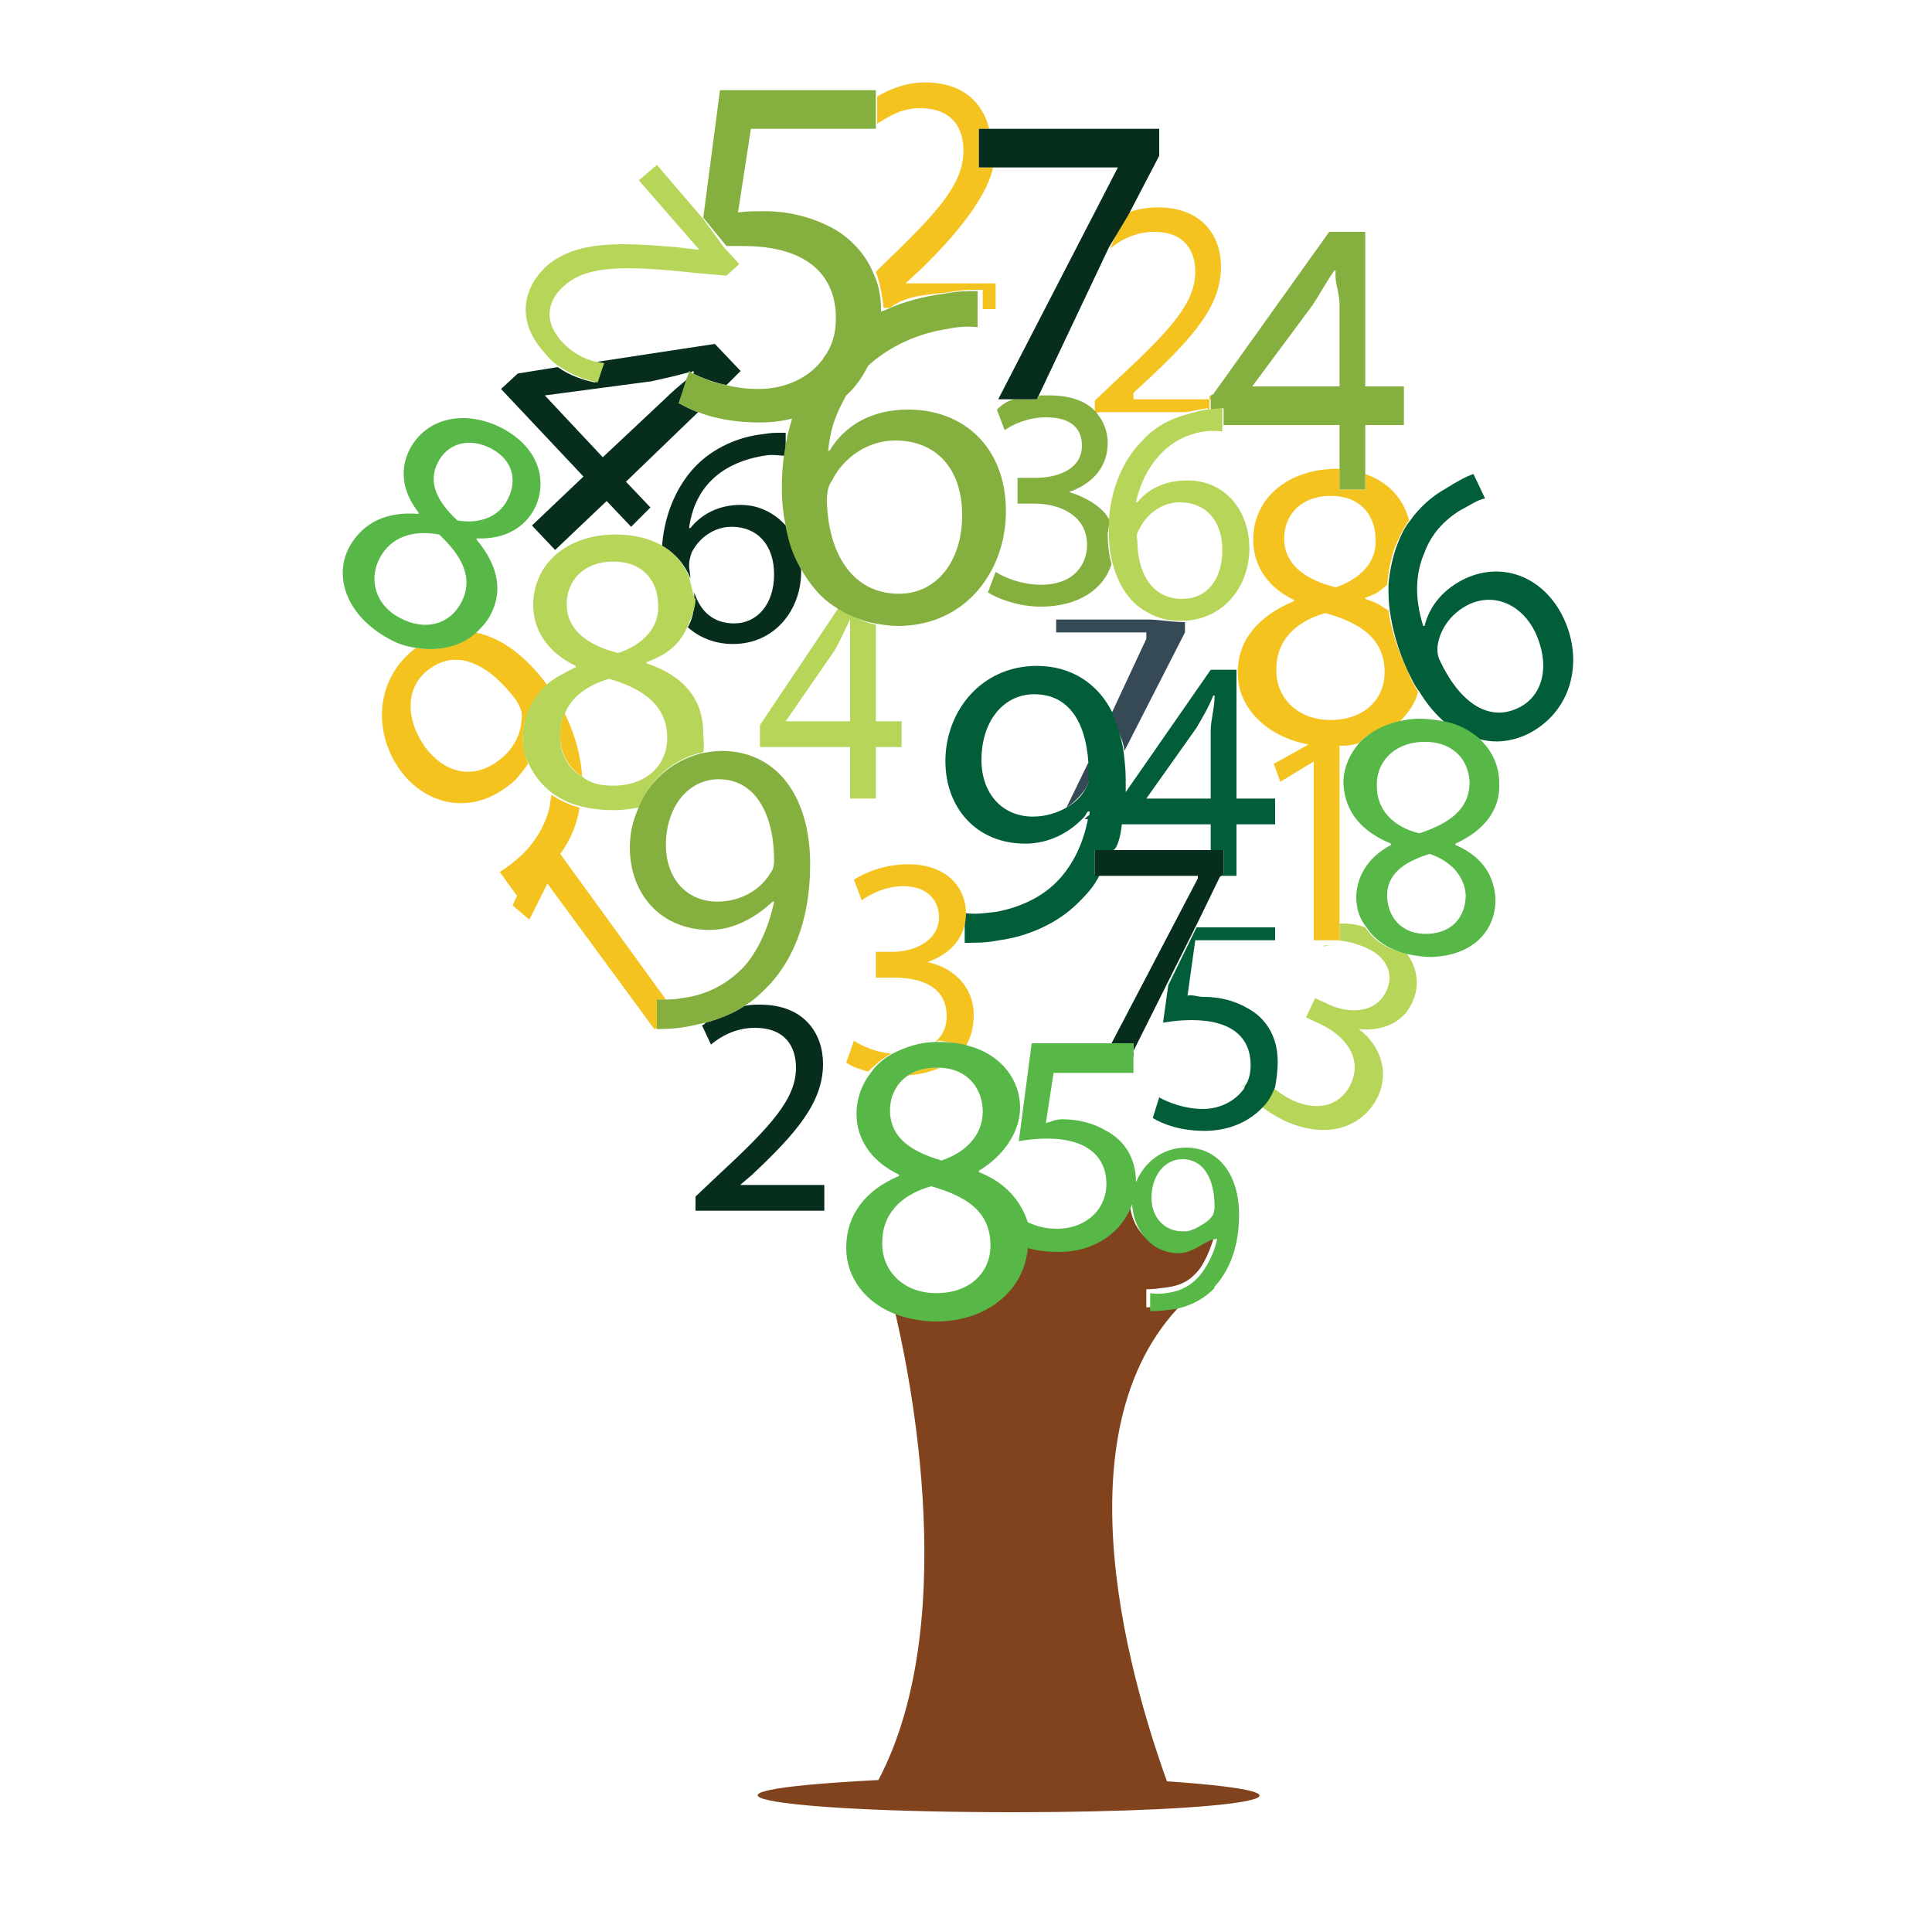 <svg xmlns="http://www.w3.org/2000/svg" viewBox="0 0 150 150"><path fill="none" d="M99.2 51.9c-.1 2.1 1.5 4 4.2 4 2.5 0 4.2-1.6 4.2-3.7 0-2.5-1.8-3.8-4.6-4.6-2.5.7-3.8 2.3-3.8 4.3zM103.4 38.4c-2.3 0-3.6 1.5-3.6 3.3 0 2.1 1.6 3.2 4 3.8 1.8-.6 3.2-1.9 3.2-3.8-.1-1.5-1.1-3.3-3.6-3.3zM106.2 46.5c.6.2 1.2.5 1.7.9-.1-.7-.1-1.4-.1-2-.5.4-1 .7-1.6 1.1zM69.8 46c3 0 4.9-2.5 4.9-6.1 0-3.6-2.1-5.8-5.2-5.8-2.1 0-4 1.3-4.9 3.1-.2.4-.4.9-.4 1.5.1 4.3 2 7.3 5.6 7.3zM102.8 73.1l-.8-.1V59h.1l-2.8 1.7-.3-1.5 2.6-1.4c-3.4-.6-5.6-2.8-5.6-5.4V62h3v2h-3v4h-1.4l-1.7 4H99v1h-6.2l-.6 4.3h1.3c1.2 0 2.5.3 3.4.9 1.2.7 2.3 2.1 2.3 4.1 0 .7-.1 1.4-.4 2.1.5.4 1 .8 1.6 1.1 2.5 1.2 4-.1 4.6-1.3.9-2-.5-3.7-2.4-4.6l-1.1-.5.7-1.5 1.1.5c1.4.7 3.6.7 4.4-1 .5-1.2.3-2.7-1.5-3.5-.9-.4-1.8-.6-2.6-.6-.4 0-.6 0-.8.1z"/><path fill="none" d="M104 71.7c1 0 1.3.1 2 .3-.4-.7-.7-1.4-.7-2.3-.1-1.5.8-3.1 2.7-4.1v-.1c-2.2-.9-3.6-2.4-3.7-4.7 0-1.2.3-2.3 1.1-3.2-.4.1-.5.2-1.5.2v13.9zM58.3 10l-1 6.5c.6-.1 1.1-.1 2.1-.1 1.9 0 3.9.4 5.4 1.4 1.2.7 2.4 1.9 3 3.4l.4-.4c4.4-4.2 6.3-6.4 6.4-9 0-1.7-.8-3.3-3.4-3.3-1.4 0-2.3.6-3.3 1.2v.3h-9.6zM54 28.7c-.1 0-.1 0-.2.1.1 0 .1.1.2.1v-.2z"/><path fill="none" d="M56.6 21.3l-2.3-.2c-5.6-.6-8.4-.6-10.2.9-1.2 1.1-1.8 2.6-.3 4.4.8.9 1.8 1.3 2.7 1.6l9.2-1.4 2 2.1-1.1 1.1c.8.2 1.6.3 2.5.3 2 0 3.8-.8 4.9-2.2.1-.1.1-.2.2-.3.6-.8.9-1.8.9-3 0-3.3-2.2-5.6-7.2-5.6h-1.3l1.2 1.3-1.2 1z"/><path fill="none" d="M42.3 30.7l4.5 4.8 4.9-4.6c.6-.5 1.1-1 1.7-1.5l.2-.5c-1.1.3-2 .5-2.9.7l-8.4 1.1zM68.9 23.9h-.5v.2c.2 0 .3-.1.5-.2zM104 23.7c0-1-.4-1.7-.3-2.7h-.1c-.6 1-1.1 1.8-1.7 2.7L97 30.3V30h7v-6.3zM100.3 46.7c-2.3-1.2-3.2-3-3.2-4.8 0-3.3 3-5.5 6.7-5.5h.3V33h-9v.5s-.8-.1-1.4 0c-3.5.5-5 3.5-5.4 5.5h.1c.8-1 2.1-1.7 3.9-1.7 2.8 0 4.8 2.1 4.8 5.2 0 2.9-1.8 5.7-5.1 5.7h.1v.8l-4.6 9.1c.1.7.1 1.5.1 2.4 0 .4-.1.6-.1.9L94 52h2v.3c0-2.6 1.7-4.5 4.3-5.6zM108.6 56c.5-.1 1-.2 1.6-.2.7 0 1.4 0 2 .2-.7-.6-1.4-1.4-2-2.4-.4 1-.9 1.8-1.6 2.4zM51.5 77.6c.4 0 .9-.1 1.4-.1 1.6-.2 3.2-.9 4.4-2 1.4-1.3 2.4-3.5 2.8-5.5H60c-1.2 1-2.8 2.2-4.9 2.2-3.8 0-6.2-2.8-6.2-6.4 0-1 .2-2 .6-2.9-.6.1-1.2.2-1.9.2-.9 0-1.8-.1-2.6-.3-.3 1.3-.8 2.5-1.6 3.6l8.1 11.2zM57 48.4c1.9 0 3.1-1.5 3.1-3.8s-1.3-3.7-3.3-3.7c-1.3 0-2.5.8-3.1 2-.1.2-.2.6-.2 1s0 .7.1 1c.2.4.3.8.3 1.2.5 1.3 1.5 2.3 3.1 2.3zM86.7 29.4c4.1-3.9 5.9-5.9 6-8.3 0-1.6-.8-3.1-3.2-3.1-1.4 0-2.6.7-3.4 1.3v-.1l-5.5 11.4c.3 0 .5-.1.8-.1 1.7 0 2.6.5 3.6 1.3v-.9l1.7-1.5zM35.5 40.3c1.6.2 3.2-.2 3.9-1.6.7-1.3.6-3-1.3-4-1.8-.9-3.4-.3-4.1 1.1-.8 1.6-.1 3.1 1.5 4.5zM64.8 50.4L61 56h5v-5.3V48h-.1c-.5 1-.7 1.7-1.1 2.4zM35.8 46.8c1-1.9.1-3.5-1.7-5.3-2.1-.4-3.8.3-4.6 1.8-.9 1.6-.4 3.6 1.6 4.7 1.9 1 3.8.5 4.7-1.2z"/><path fill="none" d="M51.7 65.6c0 2.6 1.6 4.4 4 4.4 1.9 0 3.4-.9 4.1-2.2.2-.3.3-.6.3-1 0-3.6-1.3-6.3-4.3-6.3-2.4 0-4.1 2.2-4.1 5.1zM86 34.2c0 1.6-1 3.2-3 3.9 1 .3 2.5 1 3.1 2.1.2-2.6 1.3-4.9 2.7-6.3.9-.8 1.9-1 3.1-2h-6.4c.3 1.1.5 1.6.5 2.3zM87.2 64c-.2 1-.4 2-.7 2H94v-2h-6.8zM43.8 55.4c.9 1.8 1.3 3.4 1.4 5 .7.4 1.5.7 2.4.7 2.5 0 4.2-1.6 4.2-3.7 0-2.5-1.8-3.7-4.6-4.5-1.7.3-2.8 1.3-3.4 2.5zM47.7 43.5c-2.3 0-3.6 1.5-3.6 3.3 0 2.1 1.6 3.2 4 3.8 1.8-.6 3.2-1.9 3.2-3.8-.1-1.5-1.1-3.3-3.6-3.3zM40.1 54.4c-1.9-2.7-4.4-4.1-6.7-2.5-1.8 1.3-2 3.8-.4 6.1 1.4 2 3.6 2.5 5.5 1.2 1.4-1 2.1-2.5 1.9-3.9.1-.3 0-.6-.3-.9zM73.1 90.1c1.8-.6 3.2-1.9 3.2-3.8 0-1.6-.9-3.3-3.3-3.4-.7.3-1.5.5-2.5.6-.9.6-1.4 1.6-1.4 2.7 0 2.1 1.6 3.2 4 3.9zM114.1 47c-1.6.7-2.4 2-2.5 3.4 0 .3 0 .6.2 1 1.4 3 3.6 4.8 6 3.7 2-.9 2.6-3.3 1.4-5.8-1-2.3-3.1-3.2-5.1-2.3zM94 56.7c0-.8.3-1.7.3-2.7h-.1c-.5 1-.9 1.7-1.3 2.5L89 62h5v-5.3zM110.9 66.4c-2 .6-3.4 1.6-3.3 3.4.1 1.5 1.2 2.8 3.2 2.8 2.2-.1 3-1.6 2.9-3 0-1.7-1.2-2.8-2.8-3.2zM110.3 57.6c-2.3.1-3.6 1.7-3.5 3.5.1 1.7 1.2 3 3.3 3.6 2.4-.8 3.9-1.9 3.8-4 0-1.9-1.4-3.2-3.6-3.1zM80.3 53.9c-2.4 0-4.1 2.1-4.1 5.1 0 2.6 1.6 4.4 4 4.4 1 0 1.9-.3 2.6-.7l1.7-3.5c-.2-3.1-1.5-5.3-4.2-5.3zM91.7 95.6c.3 0 .5 0 .7-.1l.8-.4c.4-.2.7-.5.9-.8.1-.2.1-.3.1-.6 0-2.1-.8-3.7-2.5-3.7-1.4 0-2.4 1.2-2.4 3 .1 1.6 1 2.6 2.4 2.6zM76.9 96.6c0-2.5-1.8-3.7-4.6-4.6-2.4.7-3.8 2.3-3.8 4.3-.1 2.1 1.5 4 4.2 4 2.5.1 4.2-1.5 4.2-3.7zM91.7 46.5c1.9 0 3.1-1.5 3.1-3.8S93.5 39 91.5 39c-1.3 0-2.5.8-3.1 2-.1.2-.2.6-.2 1 .1 2.6 1.3 4.5 3.5 4.5z"/><path fill="#F5C320" d="M51.7 77.6l-8.2-11.3c.8-1.1 1.3-2.3 1.5-3.6-.8-.2-1.6-.6-2.2-1 0 .3-.1.5-.1.8-.3 1.5-1.1 2.8-2.2 3.9-.7.6-1.2 1-1.7 1.3l1.3 1.8s.1 0 .1-.1l-.4.9 1.3 1.1 1.4-2.8 8.3 11.3.3-.1v-2.2h.6zM76 10h.8c-.5-2-2-3.6-5-3.6-1.4 0-2.7.5-3.7 1.1v2.1c1-.6 1.9-1.2 3.3-1.2 2.6 0 3.4 1.6 3.4 3.3 0 2.6-2 4.8-6.4 9l-.4.4c.3.8.5 1.8.6 2.8h.5c1.3-1 2.9-1 4.5-1.2 1-.2 1.7-.2 2.7-.2V24h1v-2h-7l1.2-1.1c3.2-3.1 5.2-5.9 5.6-7.9H76v-3z"/><path fill="#B6D559" d="M96.4 84.4c.1.1.1.1 0 0 .2 0 .2-.2.3-.3l-.3.3zM106 72c-.6-.2-1-.3-2-.3V73h-.5c.8 0 1.7.2 2.6.6 1.8.8 2.1 2.3 1.5 3.4-.8 1.7-2.9 1.7-4.4 1l-1.1-.5-.7 1.5 1.1.5c1.9.9 3.3 2.6 2.4 4.6-.5 1.2-2 2.5-4.6 1.3-.6-.3-1.2-.7-1.6-1.1-.2.6-.5 1.1-.9 1.5.5.4 1.1.8 1.9 1.2 3.5 1.6 6.2.4 7.3-1.9.9-2 .1-4-1.5-5.2 2.1.2 3.6-.7 4.2-2.2.5-1.1.4-2.5-.5-3.7-1.3-.2-2.5-.9-3.2-2z"/><path fill="#B6D559" d="M103.5 73.4h-.7v.1c.2-.1.4-.1.7-.1zM59 56.3V58h7v4h2v-4h2v-2h-2v-7.5c-1-.2-2-.7-2.9-1.3L59 56.3zm7-5.6V56h-5l3.8-5.5c.4-.7.7-1.4 1.2-2.4v2.6z"/><path fill="#072D1D" d="M57.5 39.2c-1.8 0-3.1.8-3.9 1.8h-.1c.4-3 2.3-5 5.7-5.6.6-.1.8-.1 1.8 0v-1.8c-1 0-1.1 0-1.7.1-2 .2-3.9 1.1-5.2 2.4-1.4 1.4-2.5 3.6-2.7 6.3 1.1.6 1.8 1.5 2.2 2.5 0-.3-.1-.7-.1-1 0-.4.1-.7.2-1 .6-1.2 1.8-2 3.1-2 2 0 3.3 1.4 3.3 3.7 0 2.3-1.3 3.8-3.1 3.8-1.6 0-2.6-.9-3.1-2.4v.6c0 .7-.1 1.4-.5 2.1.9.8 2.1 1.3 3.5 1.3 3.3 0 5.3-2.7 5.3-5.6v-.2c-.5-1-.9-2.1-1.2-3.4-.8-.9-2-1.6-3.5-1.6z"/><path fill="#364A56" d="M84.5 63.3l-.3.3h.3c0-.1.1-.2 0-.3zM92 49.1v-.8c-1 0-2.1-.2-2.8-.2H82v1h7v.5l-2.8 6c.4.8 1 1.7 1.1 2.7l4.7-9.2zM84.5 59.2l-1.7 3.5c.6-.4 1.1-.9 1.5-1.5.2-.3.3-.6.3-1s0-.7-.1-1z"/><path fill="#F5C320" d="M104 38v-1.6h-.2c-3.7 0-6.5 2.2-6.5 5.5 0 1.8.9 3.6 3.2 4.7l-.1.1c-2.6 1.1-4.3 2.9-4.3 5.5v.1c0 2.6 2.2 4.9 5.5 5.5l-2.7 1.5.5 1.4 2.8-1.7h-.2v14h2V57.9c1 0 1-.1 1.5-.2.7-.8 1.8-1.3 3.1-1.6.7-.7 1.3-1.5 1.5-2.4-.3-.5-.6-1-.8-1.6-.8-1.7-1.3-3.2-1.5-4.7-.5-.3-.8-.6-1.8-.9v-.1c1-.3 1.2-.6 1.7-1 .1-1.1.3-2.1.6-2.9.3-.7.6-1.4 1.1-2.1-.4-1.5-1.4-2.9-3.4-3.6V38h-2zm3.5 14.2c0 2.1-1.6 3.7-4.2 3.7-2.7 0-4.3-1.9-4.2-4 0-2 1.3-3.6 3.8-4.3 2.9.8 4.6 2.1 4.6 4.6zm-3.8-6.6c-2.4-.6-4-1.8-4-3.8 0-1.8 1.3-3.3 3.6-3.3 2.5 0 3.5 1.7 3.5 3.4.1 1.8-1.3 3.1-3.1 3.7z"/><path fill="#015E39" d="M85 66h1.4c.3 0 .6-1 .7-2H94v2h1v1.8l-.4.2H96v-4h3v-2h-3V52h-2l-6.6 9.5v-1c0-.8-.1-1.6-.2-2.4-.2-1-.5-1.9-.8-2.7-1.1-2.3-3.2-3.7-5.9-3.7-4.3 0-7.1 3.5-7.1 7.4 0 3.6 2.4 6.4 6.2 6.4 1.9 0 3.5-.9 4.6-2.1.1-.1.2-.4.3-.4h.1s0 .3-.1.4c-.4 2.3-1.4 4.1-2.7 5.3-1.2 1.1-2.8 1.8-4.5 2.1-1 .1-1.4.2-2.4.1v2.3c1 0 1.7 0 2.7-.2 2.2-.3 4.5-1.3 6.1-2.9.6-.6 1.2-1.2 1.7-2.2H85V66zm4-4l3.9-5.5c.4-.7.9-1.5 1.3-2.5h.1c0 1-.3 1.9-.3 2.7V62h-5zm-4.7-.8c-.3.6-.8 1.1-1.5 1.5-.7.4-1.6.7-2.6.7-2.4 0-4-1.8-4-4.4 0-3 1.7-5.1 4.1-5.1 2.7 0 4 2.2 4.2 5.3v1c.1.4 0 .7-.2 1z"/><path fill="#F5C320" d="M42.5 53.2s0-.1 0 0c-1.7-2.3-3.6-3.7-5.6-4.1-1.2 1.1-2.9 1.5-4.6 1.2-3.1 2.3-3.4 6.4-1.3 9.4 1.9 2.7 5.3 3.6 8.2 1.5.8-.5 1.3-1.2 1.8-1.9-.2-.6-.4-1.2-.4-1.9 0-1.7.7-3.1 1.9-4.2zm-4 6c-1.9 1.3-4 .8-5.5-1.2-1.6-2.3-1.5-4.8.4-6.1 2.2-1.6 4.7-.2 6.7 2.5.2.3.3.6.4.9.1 1.4-.5 2.9-2 3.9zM43.5 57c-.1 1.3.6 2.6 1.7 3.3-.1-1.5-.5-3.2-1.4-5-.2.6-.3 1.1-.3 1.7zM86.2 19.3c.7-.6 1.9-1.3 3.4-1.3 2.4 0 3.2 1.5 3.2 3.1 0 2.4-1.9 4.5-6 8.3L85 31.1v.9c0 .1.3 0 .4 0h6.4c.6 0 1.2-.2 1.9-.3.1 0 .2.2.2.1v-1.1l.4.3H88v-.5l1.3-1.2c3.4-3.2 5.5-5.6 5.5-8.6 0-2.3-1.4-4.6-4.9-4.6-1 0-1.8.2-2.6.5l-1.1 2.7zM75 81.2c.4-.7.6-1.5.6-2.4 0-2.2-1.6-3.7-3.6-4.1 2-.7 3-2.1 3-3.8 0-1.9-1.4-3.8-4.5-3.8-1.7 0-3.3.6-4.2 1.2l.6 1.6c.7-.5 1.9-1.1 3.2-1.1 2 0 2.8 1.2 2.8 2.4 0 1.9-2 2.7-3.6 2.7H68v2h1.4c2.1 0 4.1.7 4.1 3 0 .7-.2 1.4-.9 2 .1 0 .2-.1.3-.1.8.1 1.5.2 2.1.4zM72.7 82.9c-.9 0-1.6.2-2.2.6 1-.1 1.8-.3 2.5-.6h-.3zM69.2 81.8c-1.2-.1-2.3-.6-2.9-1l-.6 1.7c.4.3 1 .5 1.7.7.6-.6 1.1-1 1.8-1.4z"/><path fill="#85B040" d="M86.1 40.3c-.6-1.1-2.1-1.8-3.1-2.1 2-.7 3-2.1 3-3.8 0-.7-.2-1.4-.6-2-.1-.1-.2-.3-.3-.4-.7-.8-1.9-1.3-3.6-1.3h-.8l-.2.3h-1.6c-.6 0-1.2.5-1.5.8l.6 1.6c.7-.5 1.9-1 3.2-1 2 0 2.8.9 2.8 2.2 0 1.9-2 2.5-3.6 2.5H79v2h1.3c2.1 0 4.1 1 4.1 3.2 0 1.3-.8 3.1-3.6 3.1-1.5 0-2.9-.6-3.5-1l-.6 1.6c.8.5 2.4 1.1 4.1 1.1 3 0 4.9-1.4 5.5-3.3-.2-.7-.3-1.5-.3-2.4.1-.4.1-.7.1-1.1zM94 31.8l1-.1V33h9v5h2v-5h3v-3h-3V18h-2.8l-9 12.6-.2.1v1.1zm3-1.5l4.9-6.6c.6-.9 1-1.7 1.7-2.7h.1c-.1 1 .3 1.6.3 2.7V30h-7v.3z"/><path fill="#072D1D" d="M53.4 29.4c-.6.5-1.2 1-1.7 1.5l-4.9 4.6-4.5-4.8 8.3-1.1c.9-.2 1.8-.4 2.9-.7v-.1l.1.1c.1 0 .1 0 .2-.1l.1.1-.1.1c.6.3 1.6.7 2.6.9l1.1-1.1-2-2.1-9.2 1.4c.2 0 .4.1.6.1l-.7 1.5c-.9-.2-1.9-.5-2.9-1.2l-3.1.5-1.3 1.2 6.4 6.8-4 3.8 1.8 1.9 4-3.8 1.9 2 1.5-1.5-1.9-2 5.6-5.4c-.6-.2-1.1-.5-1.5-.7l.7-1.9z"/><path fill="#015E39" d="M99.2 82.4c0-2-1-3.4-2.3-4.1-1-.6-2.2-.9-3.4-.9-.6 0-.9-.2-1.3-.1l.6-4.3H99v-1h-6.1l-2.2 4.5-.4 2.9c.6-.1 1.3-.2 2.2-.2 3.2 0 4.6 1.4 4.6 3.5 0 .5-.1 1-.3 1.4-.1.1-.2.3-.2.4-.7 1-1.9 1.6-3.2 1.6-1.4 0-2.7-.5-3.4-.9l-.5 1.6c.8.5 2.2 1 4 1 1.9 0 3.5-.7 4.6-1.9.4-.4.7-1 .9-1.5.1-.6.2-1.2.2-2z"/><path fill="#85B040" d="M73.3 22.8c-1.5.2-3.1.6-4.4 1.2-.2.1-.3.1-.5.2V24c0-1-.2-2-.6-2.8-.6-1.5-1.8-2.7-3-3.4-1.6-.9-3.5-1.4-5.4-1.4-.9 0-1.5 0-2.1.1l1-6.5H68V7H55.9l-1.3 9.9 1.8 2.2h1.3c5 0 7.2 2.3 7.2 5.6 0 1.2-.3 2.2-.9 3-.1.1-.1.2-.2.3-1.1 1.4-2.9 2.2-4.9 2.2-.9 0-1.7-.1-2.5-.3-1.1-.2-2-.6-2.6-.9-.1 0-.1-.1-.2-.1l-.1-.1v.1l-.2.5-.6 1.9c.4.2.9.5 1.5.7 1.3.5 2.9.8 4.8.8.9 0 1.7-.1 2.5-.3-.5 1.6-.8 3.4-.8 5.3 0 1.1.1 2.1.3 3 .2 1.3.6 2.4 1.2 3.4.7 1.2 1.5 2.2 2.6 2.9.9.6 2 1.1 3.1 1.3.6.1 1.2.2 1.8.2 5.3 0 8.4-4.3 8.4-8.9 0-4.9-3.2-7.9-7.6-7.9-2.8 0-4.9 1.2-6.1 3.2h-.1c.2-2 .7-3 1.4-4.3.7-.6 1.3-1.5 1.7-2.3 1.4-1.3 3.5-2.4 5.8-2.8 1-.2 1.7-.3 2.7-.2v-2.8c-.9 0-1.5 0-2.6.2zm-8.7 14.5c.9-1.8 2.8-3.1 4.9-3.1 3.2 0 5.2 2.2 5.2 5.8 0 3.6-2 6.1-4.9 6.1-3.6 0-5.5-3.1-5.6-7.2 0-.7.1-1.2.4-1.6z"/><path fill="#072D1D" d="M54.5 79.6l.7 1.5c.7-.6 1.9-1.3 3.4-1.3 2.4 0 3.2 1.5 3.2 3.1 0 2.4-1.9 4.5-6 8.3L54 92.9V94h10v-2h-7v.4l1.4-1.2c3.4-3.2 5.5-5.6 5.5-8.6 0-2.3-1.4-4.6-4.9-4.6-.4 0-.8 0-1.2.1-.9.6-2 1-3 1.3-.1.1-.2.2-.3.2zM80.7 30.6l5.4-11.4 1.5-2.5 2.4-4.6V10H76v3h11v-.4L77.5 31h3z"/><path fill="#B6D559" d="M46.9 28.2c-.2 0-.4-.1-.6-.1-.9-.2-1.9-.7-2.7-1.6-1.6-1.8-.9-3.4.3-4.4 1.8-1.5 4.6-1.5 10.2-.9l2.3.2 1-.9-1.2-1.3-1.6-2.2-3.6-4.2-1.4 1.2 4.7 5.4-1.7-.2c-4.6-.4-7.8-.5-10.1 1.4-1.7 1.5-2.6 4.1-.3 6.7.4.5.8.9 1.3 1.2.9.6 1.9 1 2.9 1.2l.5-1.5zM91.7 48.2c3.3 0 5.3-2.7 5.3-5.6 0-3.1-2-5.3-4.8-5.3-1.8 0-3.1.7-3.9 1.7h-.1c.4-2 1.9-5 5.3-5.5.6-.1 1.4 0 1.4 0v-1.8s-.5 0-1 .1h-.2c-.7.1-1.3.3-2 .5-1.2.4-2.2 1-3 1.9-1.4 1.4-2.4 3.5-2.6 6.1v1.1c0 .9.1 1.7.3 2.4.5 1.8 1.4 3.1 2.8 3.8.7.4 1.5.6 2.4.6h.1zM88.5 41c.6-1.2 1.8-2 3.1-2 2 0 3.3 1.4 3.3 3.7 0 2.3-1.2 3.8-3.1 3.8-2.3 0-3.5-1.9-3.5-4.6-.1-.3 0-.6.2-.9z"/><path fill="#072D1D" d="M94.7 68.1l.3-.3V66H85v2h8v.2L86.3 81H88v1h-.2l2.9-5.8 2.3-4.6z"/><path fill="#B6D559" d="M53.8 46l-.3-1.2c-.4-1-1.1-1.9-2.2-2.5-.9-.5-2.1-.8-3.5-.8-3.7 0-6.4 2.2-6.4 5.5 0 1.8 1 3.6 3.3 4.7v.1c-.8.4-1.6.8-2.2 1.3-1.2 1.1-1.9 2.5-1.9 4.2 0 .7.1 1.3.4 1.9.4.9 1 1.7 1.9 2.4.6.4 1.3.8 2.2 1 .8.2 1.6.3 2.6.3.7 0 1.3-.1 1.9-.2.8-2.1 2.6-3.8 5-4.3.1-.5 0-1 0-1.5 0-2.5-1.4-4.4-4.4-5.4v-.1c2-.7 2.7-1.7 3.2-2.8.3-.7.6-1.4.6-2.1-.2-.1-.1-.3-.2-.5zm-2 11.3c0 2.1-1.6 3.7-4.2 3.7-1 0-1.8-.2-2.4-.7-1.2-.7-1.8-2-1.7-3.3 0-.6.1-1.2.4-1.7.5-1.2 1.7-2.1 3.4-2.6 2.7.8 4.5 2.1 4.5 4.6zM48 50.7c-2.4-.6-4-1.8-4-3.8 0-1.8 1.3-3.3 3.6-3.3 2.5 0 3.5 1.7 3.5 3.4.1 1.8-1.3 3.1-3.1 3.7z"/><path fill="#85B040" d="M49.5 62.9c-.4.9-.6 1.9-.6 2.9 0 3.6 2.4 6.4 6.2 6.4 2.1 0 3.8-1.2 4.9-2.2h.1c-.4 2-1.4 4.3-2.8 5.5-1.2 1.1-2.7 1.8-4.4 2-.5.1-.8.1-1.2.1H51V79.9s1.4 0 2.4-.2c.5-.1.9-.2 1.4-.3 1.1-.3 2.1-.7 3-1.3.5-.3 1-.7 1.5-1.2 2.1-2 3.6-5.2 3.6-9.8 0-5.3-2.6-8.8-6.9-8.8-.5 0-1.1.1-1.6.2-2.3.6-4.1 2.2-4.9 4.4zm10.6 3.9c0 .4-.1.8-.3 1-.7 1.2-2.2 2.2-4.1 2.2-2.4 0-4-1.8-4-4.4 0-2.9 1.7-5.1 4.1-5.1 2.9 0 4.3 2.8 4.3 6.3z"/><path fill="#81431D" d="M90.4 101.4c-.6.1-1.4.1-1.4.1v-1.4s.6 0 1.2-.1c1-.1 1.8-.3 2.5-1 .8-.7 1.3-2.1 1.6-3.1h-.1c-.7 0-1.7 1.1-2.9 1.1-2.1 0-3.5-1.7-3.6-3.7C87 95.5 84.8 97 82 97c-.9 0-1.7-.2-2.4-.3-.2 3.4-3.2 5.7-7.1 5.7-1.1 0-2.1-.2-3-.5.6 2.6 5.5 23.4-1.3 36.3-17.5.9-8.5 2.5 10.5 2.5 17.2 0 26.4-1.4 11.9-2.4-3.8-10.6-8.6-30.3 3.3-38.9h-.1c-.1.1 0 .1-.1.2-.7 1-2 1.6-3.3 1.8z"/><path fill="#81431D" d="M93.3 95.2l-.8.4c.2-.1.5-.2.8-.4z"/><path fill="#57B847" d="M86.3 81h-6.2l-1 7.6c.6-.1 1.3-.2 2.2-.2 3.2 0 4.6 1.5 4.6 3.5 0 2.1-1.7 3.5-3.8 3.5-1 0-1.6-.2-2.3-.5-.6-1.8-1.8-3.1-3.8-3.9v-.1c2-1.2 3.2-3.1 3.2-4.9 0-2.1-1.4-4.1-4-4.8-.6-.2-1.4-.3-2.2-.3h-.3c-1.3 0-2.4.4-3.4.9-.7.4-1.3.9-1.7 1.5-.7.9-1.1 2-1.1 3.2 0 1.8 1 3.6 3.3 4.7v.1c-2.6 1.1-4.1 3-4.1 5.6 0 2.3 1.5 4.3 4 5.2.9.3 1.9.5 3 .5 3.8 0 6.8-2.3 7.1-5.7.7.2 1.5.3 2.4.3 2.8 0 4.9-1.5 5.7-3.7.1 2 1.5 3.8 3.6 3.8 1.2 0 2.2-1.1 2.9-1.1h.1c-.2 1-.8 2.3-1.6 3.1-.7.7-1.5 1-2.4 1.1-.6.1-1.2 0-1.2 0v1.4s.8 0 1.4-.1c1.3-.1 2.6-.7 3.5-1.6.1-.1.1-.1.1-.2 1.1-1.2 1.9-3 1.9-5.6 0-3.1-1.6-5.2-4.1-5.2-1.9 0-3.3 1.2-3.9 2.7 0-2-1-3.3-2.3-4-1-.6-2.2-.9-3.4-.9-.6 0-.9.2-1.3.3l.6-3.9H88V81h-1.7zm-17.2 5.2c0-1.1.5-2.1 1.4-2.7.6-.4 1.3-.6 2.2-.6h.3c2.3.1 3.3 1.8 3.3 3.4 0 1.9-1.4 3.2-3.2 3.8-2.4-.7-4-1.8-4-3.9zm-.6 10.2c0-2 1.3-3.6 3.8-4.3 2.8.8 4.6 2 4.6 4.6 0 2.1-1.6 3.7-4.2 3.7-2.7 0-4.3-1.9-4.2-4zM91.8 90c1.7 0 2.5 1.6 2.5 3.7 0 .3-.1.5-.1.6-.2.3-.5.6-.9.8-.3.2-.5.3-.8.4-.2.1-.5.1-.7.1-1.4 0-2.4-1.1-2.4-2.6 0-1.7 1-3 2.4-3zM37 49.1c.4-.4.8-.8 1.1-1.4 1-1.9.5-3.9-1.1-5.8v-.1c2.4.1 3.8-1 4.5-2.3 1-2 .5-4.7-2.6-6.3-2.8-1.4-5.8-.8-7.1 1.7-.7 1.4-.7 3.1.7 4.9v.1c-2.4-.2-4.3.6-5.4 2.6-1.2 2.3-.2 5.3 3.1 7.1.7.4 1.4.6 2.1.7 1.8.3 3.5-.1 4.7-1.2zm-3-13.2c.7-1.4 2.3-2 4.1-1.1 1.9 1 2 2.7 1.3 4-.7 1.4-2.3 1.9-3.9 1.6-1.6-1.5-2.3-3-1.5-4.5zm-4.5 7.4c.8-1.5 2.4-2.2 4.6-1.8 1.8 1.7 2.7 3.4 1.7 5.3-.9 1.7-2.8 2.2-4.7 1.2-2-1-2.5-3.1-1.6-4.7z"/><path fill="#015E39" d="M121.4 48c-1.4-3-4.5-4.5-7.6-3.1-1.7.8-2.8 2.1-3.2 3.7h-.1c-.7-2.2-.6-4.1.1-5.7.5-1.4 1.5-2.5 2.8-3.3.8-.4 1.3-.8 1.9-.9l-.9-1.9c-.6.2-1.3.6-2.1 1.1-1.1.6-2.1 1.5-2.8 2.5-.5.6-.8 1.3-1.1 2.1-.3.9-.5 1.8-.6 2.9 0 .6 0 1.3.1 2 .2 1.4.6 3 1.4 4.7.3.6.5 1.1.9 1.6.6 1 1.3 1.8 2 2.4 1 .2 2 .7 2.7 1.3 1.2.3 2.4.2 3.7-.4 3.4-1.7 4.4-5.6 2.8-9zm-3.6 7c-2.4 1.1-4.6-.7-6-3.7-.2-.4-.2-.7-.2-1 .1-1.3 1-2.7 2.5-3.4 2-.9 4.1.1 5.1 2.2 1.2 2.6.6 5-1.4 5.9z"/><path fill="#57B847" d="M110.2 55.8c-.6 0-1.1.1-1.6.2-1.3.3-2.3.9-3 1.6-.8.9-1.3 2-1.3 3.2.1 2.3 1.5 3.8 3.7 4.7v.1c-1.9 1-2.7 2.6-2.7 4.1 0 .9.3 1.7.8 2.3.7 1.1 1.9 1.8 3.3 2.1.5.1 1.1.2 1.7.2 3.5-.1 5.1-2.3 5-4.6-.1-1.5-.8-3.1-3.1-4.1v-.1c2.2-1 3.5-2.6 3.4-4.7 0-1.4-.6-2.6-1.6-3.5-.7-.6-1.6-1.1-2.7-1.3-.6-.1-1.2-.2-1.9-.2zm3.6 13.7c0 1.4-.8 2.9-2.9 3-2 .1-3.1-1.2-3.2-2.8-.1-1.8 1.3-2.8 3.3-3.4 1.5.5 2.7 1.6 2.8 3.2zm-3.6-4.8c-2.1-.5-3.3-1.9-3.3-3.6-.1-1.8 1.2-3.4 3.5-3.5 2.2-.1 3.6 1.2 3.7 3.1 0 2.1-1.5 3.2-3.9 4z"/></svg>